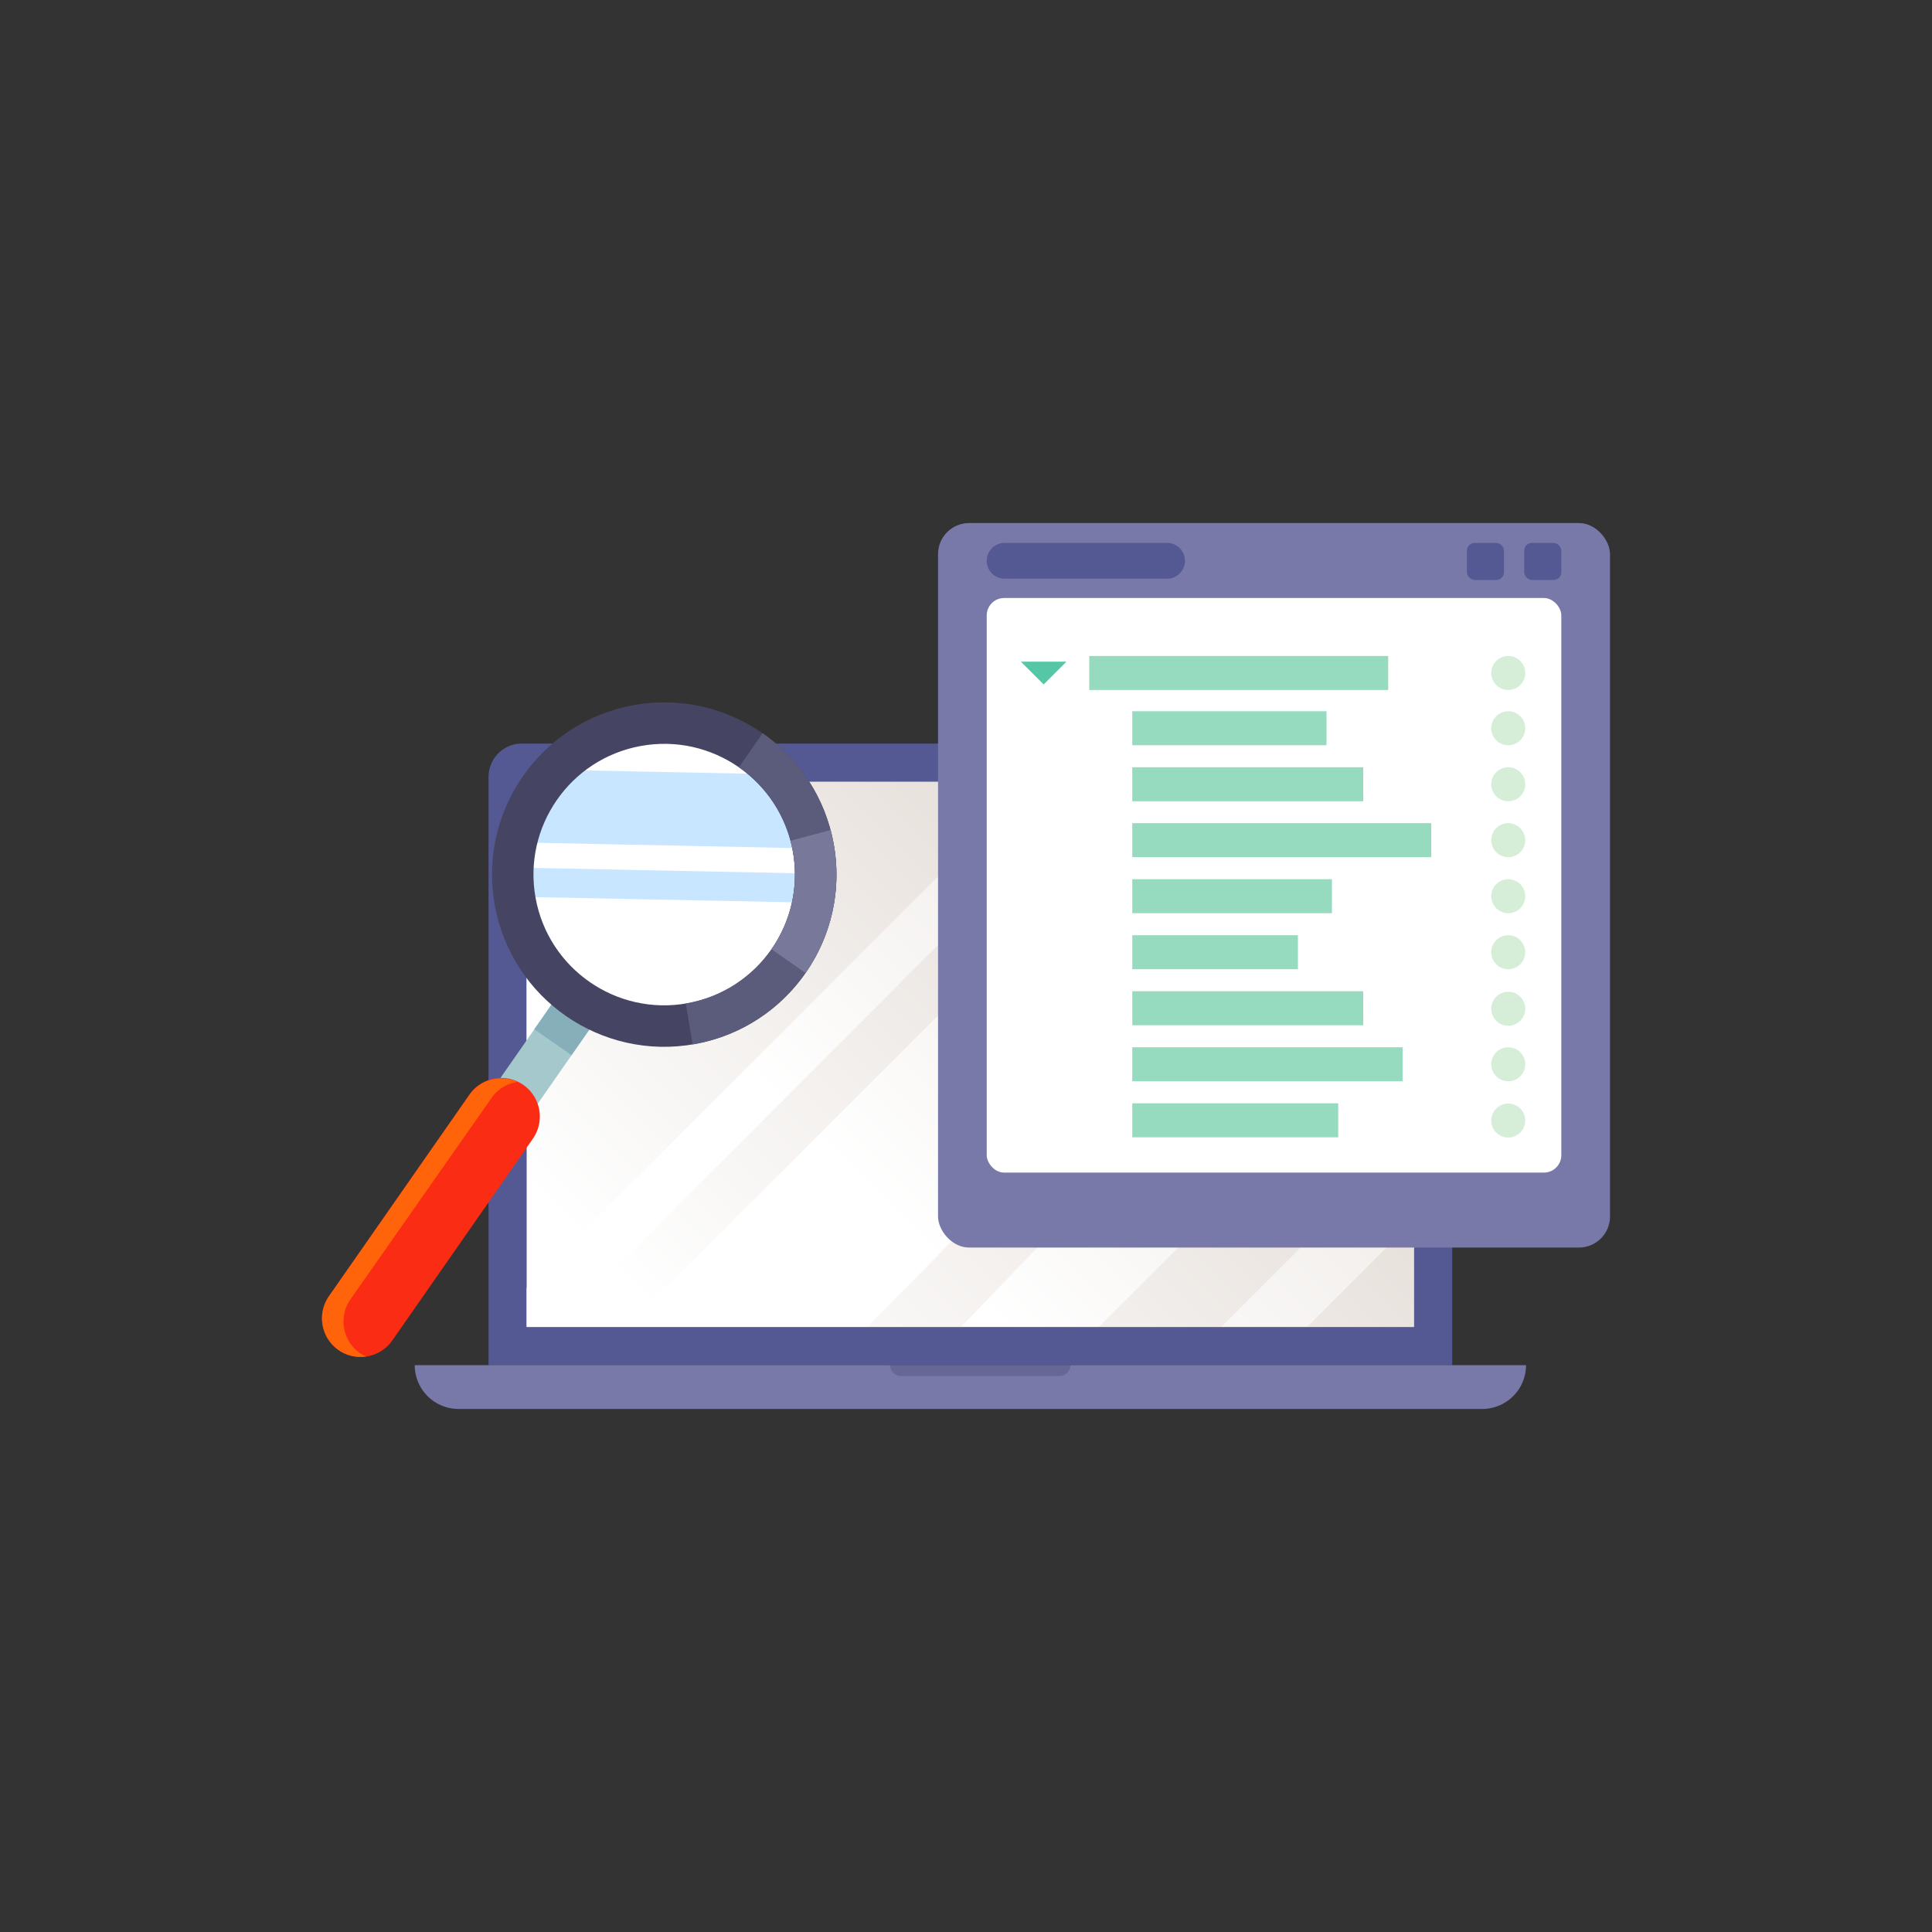 <svg xmlns="http://www.w3.org/2000/svg" xmlns:xlink="http://www.w3.org/1999/xlink" viewBox="0 0 150 150"><rect x="0" y="0" width="150" height="150" fill="#333333" stroke="none"/><defs><style>.cls-1{isolation:isolate;}.cls-2{fill:#555993;}.cls-3{fill:url(#linear-gradient);}.cls-4{fill:url(#linear-gradient-2);}.cls-5{fill:#7879a9;}.cls-6{fill:#212048;opacity:0.2;mix-blend-mode:multiply;}.cls-7{fill:#a5c8cd;}.cls-8{fill:#87afb9;}.cls-11,.cls-9{fill:#fff;}.cls-10{fill:#c8e6ff;}.cls-11{opacity:0.37;mix-blend-mode:lighten;}.cls-12,.cls-13,.cls-14{fill:none;stroke-linejoin:round;stroke-width:3.22px;}.cls-12{stroke:#454563;}.cls-13{stroke:#5b5b7c;}.cls-14{stroke:#78789b;}.cls-15{fill:#fa2d14;}.cls-16{fill:#ff640a;}.cls-17{fill:#96dbbf;}.cls-18{fill:#d6eed8;}.cls-19{fill:#55c7a6;}</style><linearGradient id="linear-gradient" x1="98.72" y1="58.48" x2="52.9" y2="104.31" gradientTransform="translate(-6.52 157.2) rotate(-90)" gradientUnits="userSpaceOnUse"><stop offset="0" stop-color="#ded5ce"/><stop offset="1" stop-color="#fff"/></linearGradient><linearGradient id="linear-gradient-2" x1="115.04" y1="43.1" x2="66.42" y2="91.72" gradientTransform="matrix(1, 0, 0, 1, 0, 0)" xlink:href="#linear-gradient"/></defs><g class="cls-1"><g id="Layer_1" data-name="Layer 1"><path class="cls-2" d="M40.52,57.73h69.64a2.59,2.59,0,0,1,2.59,2.59V106a0,0,0,0,1,0,0H37.93a0,0,0,0,1,0,0V60.32A2.59,2.59,0,0,1,40.52,57.73Z"/><rect class="cls-3" x="54.17" y="47.41" width="42.34" height="68.9" transform="translate(157.2 6.52) rotate(90)"/><path class="cls-4" d="M108.11,60.69C94,74.81,81.44,88.93,67.35,103H48.65L80.83,70.85,91,60.69Zm-22.62,0H80.18Q60.53,80.34,40.89,100v3h2.34Q64.35,81.87,85.49,60.69Zm24.3,17.88V66.39L74.64,103H85.33ZM51,60.69,40.89,70.84V81.25L61.45,60.69ZM94.85,103h6.65q4.16-4.12,8.29-8.29V88.05Q102.32,95.54,94.85,103Z"/><path class="cls-5" d="M115.09,109.39H35.6a3.4,3.4,0,0,1-3.4-3.4h86.28A3.4,3.4,0,0,1,115.09,109.39Z"/><path class="cls-6" d="M69.89,106.83H82.27a.85.85,0,0,0,.84-.84h-14A.84.84,0,0,0,69.89,106.83Z"/><rect class="cls-7" x="33.47" y="82.08" width="14.85" height="3.52" transform="translate(-51.27 69.47) rotate(-55.14)"/><rect class="cls-8" x="42.1" y="77.57" width="3.87" height="3.52" transform="translate(-46.23 70.12) rotate(-55.14)"/><circle class="cls-9" cx="51.57" cy="67.9" r="11.76" transform="translate(-21.91 24.65) rotate(-22.3)"/><path class="cls-10" d="M44.06,60.81a10.37,10.37,0,0,1,1.15-1l14.37.29a11.61,11.61,0,0,1,3.89,5.78l-22.38-.46A11.75,11.75,0,0,1,44.06,60.81Z"/><path class="cls-10" d="M40.6,67.37l23.28.47a12.2,12.2,0,0,1,.06,2.26l-23.49-.47A12.21,12.21,0,0,1,40.6,67.37Z"/><path class="cls-11" d="M40,70c0-.24-.07-.48-.1-.72L54.36,79.32l-.72.16a12,12,0,0,1-2.79.16l-10-7A11.83,11.83,0,0,1,40,70Z"/><circle class="cls-12" cx="51.57" cy="67.9" r="11.76" transform="translate(-11.33 10.34) rotate(-10.32)"/><path class="cls-13" d="M53.51,79.5a11.76,11.76,0,0,0,4.78-21.25"/><path class="cls-14" d="M61.22,74.62a11.71,11.71,0,0,0,1.71-9.76"/><path class="cls-15" d="M26.29,104.82h0a3,3,0,0,0,4.17-.75L41.37,88.41a3,3,0,0,0-.74-4.18h0a3,3,0,0,0-4.18.75L25.54,100.64A3,3,0,0,0,26.29,104.82Z"/><path class="cls-16" d="M40.16,84a3,3,0,0,0-2,1.25L27.21,100.88a3,3,0,0,0,.74,4.18,3.1,3.1,0,0,0,.47.26,3,3,0,0,1-2.13-.5h0a3,3,0,0,1-.75-4.18L36.45,85A3,3,0,0,1,40.16,84Z"/><rect class="cls-5" x="72.83" y="40.61" width="52.17" height="56.25" rx="2.41"/><rect class="cls-9" x="76.61" y="46.43" width="44.61" height="44.61" rx="1.35"/><path class="cls-2" d="M90.65,44.93H78a1.39,1.39,0,0,1-1.39-1.39h0A1.39,1.39,0,0,1,78,42.15H90.65A1.39,1.39,0,0,1,92,43.54h0A1.39,1.39,0,0,1,90.65,44.93Z"/><rect class="cls-2" x="118.34" y="42.15" width="2.88" height="2.88" rx="0.6"/><rect class="cls-2" x="113.89" y="42.15" width="2.88" height="2.88" rx="0.6"/><rect class="cls-17" x="84.57" y="50.93" width="23.21" height="2.64"/><rect class="cls-17" x="87.91" y="55.22" width="15.08" height="2.64"/><rect class="cls-17" x="87.91" y="59.57" width="17.93" height="2.64"/><rect class="cls-17" x="87.91" y="63.91" width="23.21" height="2.64"/><rect class="cls-17" x="87.91" y="68.26" width="15.5" height="2.64"/><rect class="cls-17" x="87.91" y="72.61" width="12.86" height="2.64"/><rect class="cls-17" x="87.91" y="76.96" width="17.93" height="2.64"/><rect class="cls-17" x="87.91" y="81.31" width="20.99" height="2.64"/><rect class="cls-17" x="87.91" y="85.66" width="15.99" height="2.64"/><path class="cls-18" d="M118.42,52.25a1.32,1.32,0,1,1-1.32-1.32A1.32,1.32,0,0,1,118.42,52.25Z"/><path class="cls-18" d="M118.42,56.54a1.32,1.32,0,1,1-1.32-1.32A1.32,1.32,0,0,1,118.42,56.54Z"/><path class="cls-18" d="M118.42,60.89a1.32,1.32,0,1,1-1.32-1.32A1.32,1.32,0,0,1,118.42,60.89Z"/><path class="cls-18" d="M118.42,65.23a1.32,1.32,0,1,1-1.32-1.32A1.33,1.33,0,0,1,118.42,65.23Z"/><path class="cls-18" d="M118.42,69.58a1.32,1.32,0,1,1-1.32-1.32A1.32,1.32,0,0,1,118.42,69.58Z"/><path class="cls-18" d="M118.42,73.93a1.32,1.32,0,1,1-1.32-1.32A1.32,1.32,0,0,1,118.42,73.93Z"/><path class="cls-18" d="M118.42,78.28A1.32,1.32,0,1,1,117.1,77,1.32,1.32,0,0,1,118.42,78.28Z"/><path class="cls-18" d="M118.42,82.63a1.32,1.32,0,1,1-1.32-1.32A1.32,1.32,0,0,1,118.42,82.63Z"/><path class="cls-18" d="M118.42,87a1.32,1.32,0,1,1-1.32-1.32A1.32,1.32,0,0,1,118.42,87Z"/><polygon class="cls-19" points="81.03 53.14 79.26 51.37 82.8 51.37 81.03 53.14"/></g></g></svg>